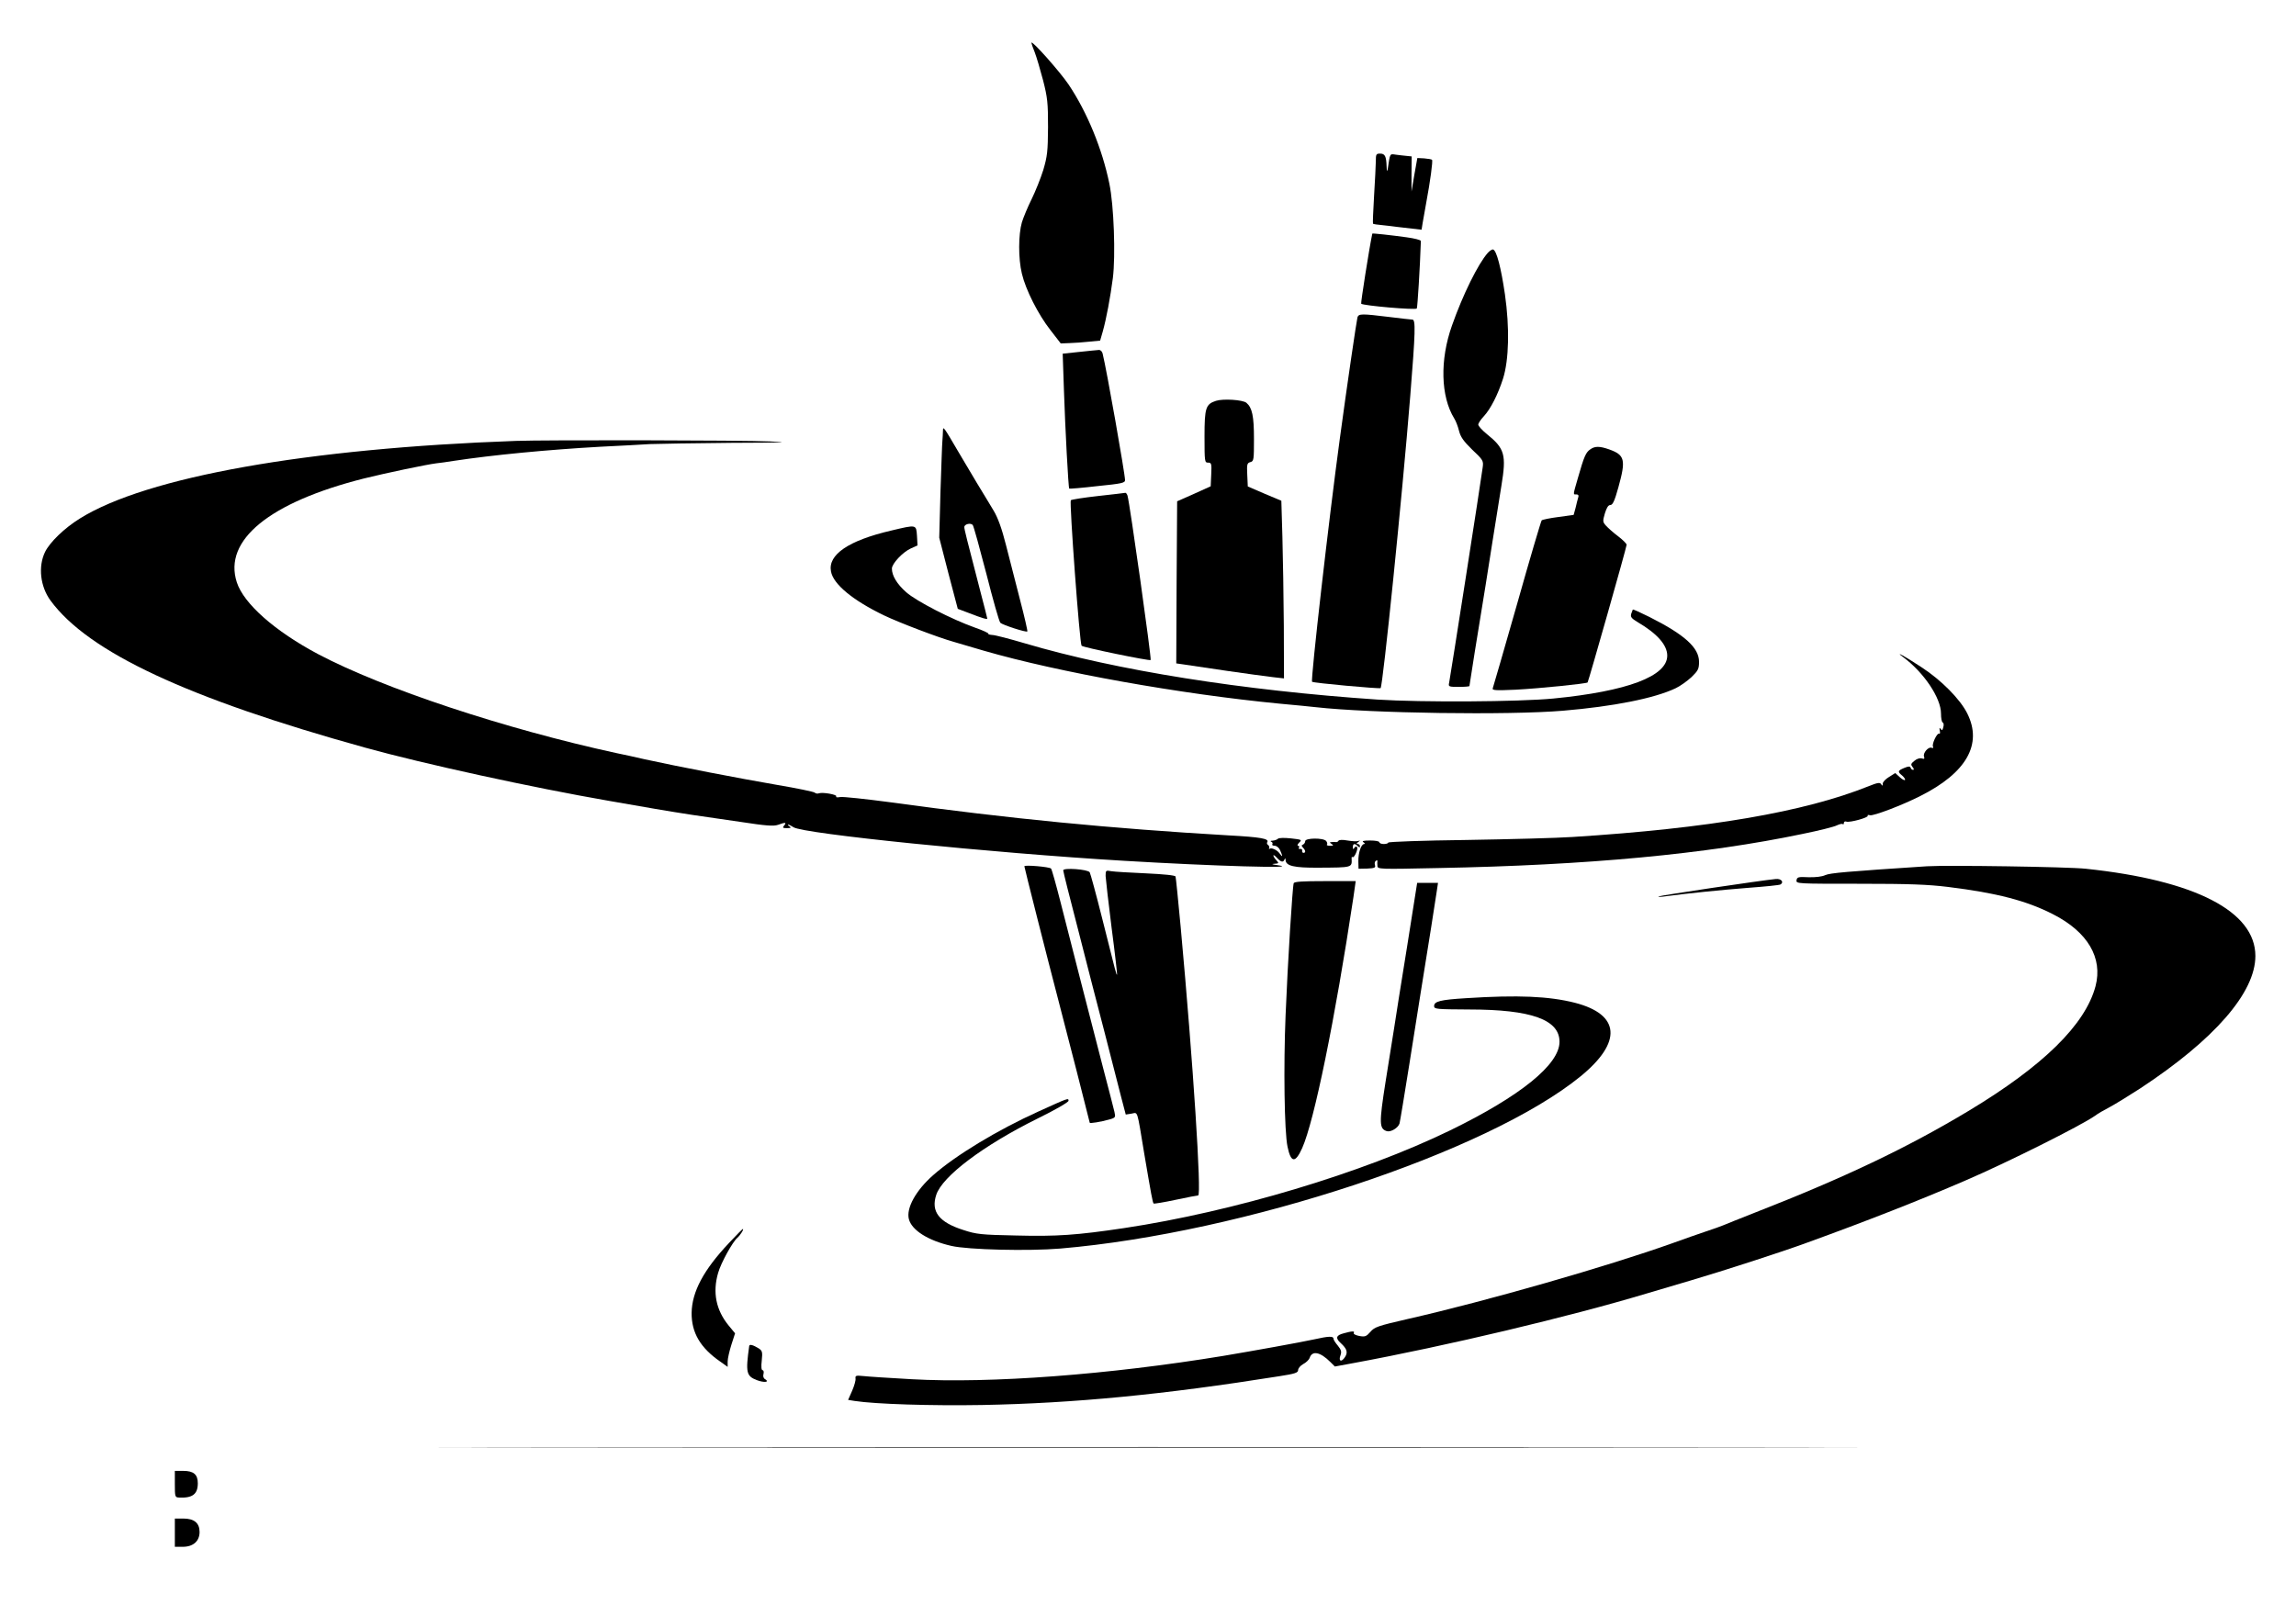 <?xml version="1.0" standalone="no"?>
<!DOCTYPE svg PUBLIC "-//W3C//DTD SVG 20010904//EN"
 "http://www.w3.org/TR/2001/REC-SVG-20010904/DTD/svg10.dtd">
<svg version="1.0" xmlns="http://www.w3.org/2000/svg"
 width="1300pt" height="909pt" viewBox="0 0 1300 909"
 preserveAspectRatio="xMidYMid meet">
<g transform="translate(0,909) scale(0.1,-0.1)"
fill="#000000" stroke="none">
<path d="M5840 8848 c0 -4 8 -29 19 -55 10 -26 31 -97 47 -158 25 -98 28 -127
28 -265 -1 -138 -4 -164 -27 -243 -15 -48 -45 -122 -66 -165 -21 -42 -46 -102
-55 -131 -20 -69 -21 -205 0 -291 21 -90 92 -231 162 -320 l58 -75 50 2 c27 1
77 4 111 8 l62 6 15 52 c20 71 43 194 57 302 16 126 6 413 -20 536 -40 195
-125 403 -231 561 -48 71 -208 252 -210 236z"/>
<path d="M7790 8178 c0 -24 -5 -112 -10 -197 -5 -85 -8 -156 -6 -158 2 -2 26
-6 52 -8 27 -3 65 -7 84 -10 19 -2 58 -7 87 -10 l52 -6 6 38 c4 21 13 72 20
113 23 123 39 240 33 245 -3 3 -22 6 -44 8 l-39 2 -17 -95 -16 -95 0 99 1 100
-29 3 c-16 1 -43 5 -61 7 -35 5 -32 10 -46 -84 -3 -15 -5 -8 -6 17 -2 58 -9
73 -37 73 -22 0 -24 -4 -24 -42z"/>
<path d="M7770 7767 c-18 -86 -66 -393 -63 -397 10 -11 308 -37 315 -27 4 8
18 231 23 382 0 6 -36 15 -80 21 -87 12 -195 24 -195 21z"/>
<path d="M8424 7658 c-55 -62 -142 -238 -203 -412 -69 -194 -64 -401 13 -526
9 -14 21 -45 27 -70 9 -35 25 -58 75 -107 62 -58 64 -63 59 -100 -9 -72 -185
-1198 -190 -1220 -5 -22 -2 -23 55 -23 33 0 60 2 60 5 0 2 14 89 30 192 60
368 70 430 100 623 17 107 40 251 51 319 29 177 19 211 -84 294 -26 21 -47 45
-47 52 0 8 14 29 31 47 39 42 80 123 109 213 34 107 38 289 11 478 -22 150
-47 248 -67 254 -5 2 -19 -7 -30 -19z"/>
<path d="M7686 7293 c-5 -19 -58 -377 -100 -688 -61 -447 -166 -1366 -157
-1376 6 -7 382 -41 388 -36 13 14 122 1082 168 1656 29 361 31 431 12 431 -7
0 -67 7 -132 15 -155 19 -172 19 -179 -2z"/>
<path d="M6111 7097 l-94 -10 7 -206 c7 -213 25 -554 30 -558 1 -2 73 4 159
14 139 14 157 18 157 34 0 34 -104 625 -127 717 -3 12 -12 21 -22 20 -9 0 -58
-6 -110 -11z"/>
<path d="M6885 6820 c-58 -19 -65 -39 -65 -202 0 -143 1 -148 20 -148 19 0 21
-5 18 -67 l-3 -67 -95 -43 -95 -42 -3 -459 -2 -459 42 -6 c24 -4 133 -20 243
-36 110 -16 228 -32 263 -36 l62 -7 -1 299 c-1 164 -5 390 -8 502 l-6 205 -95
40 -95 41 -3 66 c-3 60 -1 67 18 72 19 5 20 13 20 131 0 130 -10 177 -43 205
-21 17 -131 24 -172 11z"/>
<path d="M5339 6650 c0 -14 -2 -38 -3 -55 -2 -16 -6 -147 -11 -290 l-7 -260
52 -202 53 -201 61 -23 c79 -31 106 -38 106 -32 0 3 -18 73 -40 157 -77 297
-90 348 -90 361 0 17 37 26 48 11 5 -6 39 -130 77 -276 37 -146 72 -270 79
-277 12 -12 147 -56 153 -49 2 2 -16 82 -41 177 -25 96 -61 236 -80 312 -24
95 -46 155 -70 195 -19 31 -61 102 -95 157 -33 55 -79 132 -101 170 -89 152
-90 153 -91 125z"/>
<path d="M2920 6593 c-1182 -42 -2090 -204 -2467 -439 -89 -55 -171 -135 -198
-190 -40 -83 -27 -196 31 -275 214 -292 775 -554 1781 -833 331 -92 951 -227
1378 -301 83 -14 202 -35 265 -46 63 -11 158 -26 210 -34 52 -8 176 -26 275
-40 143 -22 186 -25 211 -16 41 15 49 14 34 -4 -11 -13 -8 -15 16 -15 22 0 26
3 14 10 -8 5 -11 10 -7 10 4 0 18 -7 30 -15 57 -37 1117 -145 1872 -190 502
-30 1013 -45 870 -25 -31 4 -39 7 -21 8 28 2 28 3 13 20 -10 10 -17 22 -17 27
0 5 9 -1 20 -13 23 -25 36 -28 43 -9 4 8 6 7 6 -4 2 -33 48 -44 185 -43 195 1
191 0 189 52 -1 7 1 11 5 8 8 -9 33 45 26 56 -4 6 -10 5 -15 -3 -7 -11 -9 -10
-9 4 0 20 11 22 28 5 9 -9 12 -9 12 0 0 7 -6 12 -12 12 -9 0 -8 4 2 11 13 10
13 10 -1 6 -8 -3 -35 -1 -60 3 -26 5 -46 4 -50 -1 -3 -6 -10 -9 -15 -8 -5 1
-16 1 -24 0 -13 -1 -13 -2 0 -11 12 -8 10 -10 -9 -10 -13 0 -21 3 -18 7 4 3 2
12 -4 20 -16 19 -119 18 -119 -1 0 -8 -6 -16 -12 -19 -10 -4 -10 -7 0 -18 15
-16 16 -29 2 -29 -5 0 -9 6 -7 13 1 6 -4 11 -11 9 -8 -1 -11 2 -7 8 3 5 1 10
-5 10 -6 0 -4 8 6 18 17 16 15 17 -47 24 -38 4 -68 3 -73 -2 -6 -6 -19 -10
-31 -11 -11 0 -14 -3 -7 -6 6 -2 10 -9 6 -14 -3 -5 3 -9 14 -9 10 0 24 -11 30
-25 16 -35 15 -44 -3 -18 -15 21 -51 36 -58 24 -2 -3 -2 -1 -1 6 2 7 -1 15 -7
18 -5 4 -7 10 -4 15 13 20 -34 29 -220 39 -666 39 -1235 94 -1910 187 -143 19
-273 33 -288 30 -16 -3 -26 -2 -22 4 6 10 -78 25 -99 17 -7 -3 -18 -1 -23 4
-5 5 -101 25 -214 44 -205 35 -572 106 -749 145 -52 12 -124 28 -160 35 -631
137 -1321 366 -1688 560 -245 130 -422 286 -461 407 -78 239 185 453 719 588
125 31 354 79 410 86 19 2 64 8 100 14 218 33 527 63 830 80 107 5 233 12 280
15 47 2 254 5 460 7 303 1 345 3 220 8 -146 7 -1277 9 -1440 3z"/>
<path d="M9004 6545 c-25 -17 -35 -40 -69 -159 -30 -104 -29 -96 -9 -96 10 0
14 -6 10 -17 -3 -10 -10 -36 -15 -59 l-11 -40 -87 -12 c-47 -6 -90 -15 -94
-19 -4 -5 -67 -217 -139 -473 -73 -255 -135 -471 -138 -478 -4 -12 16 -13 129
-8 136 7 400 34 408 41 5 6 221 766 221 780 0 6 -21 27 -47 47 -27 20 -57 47
-69 60 -20 22 -20 26 -7 71 10 32 19 47 31 47 13 0 24 23 45 99 44 158 37 184
-52 216 -54 19 -81 19 -107 0z"/>
<path d="M6218 6281 c-81 -9 -151 -20 -155 -24 -9 -10 50 -813 61 -824 9 -10
385 -87 391 -81 6 7 -118 887 -131 931 -3 9 -8 16 -12 16 -4 -1 -73 -9 -154
-18z"/>
<path d="M5045 6085 c-240 -56 -358 -136 -340 -231 13 -73 124 -164 300 -249
88 -42 306 -125 395 -150 25 -7 101 -30 170 -50 425 -123 1115 -246 1675 -300
88 -8 180 -17 205 -20 312 -35 1092 -46 1400 -20 285 24 517 70 637 127 26 12
66 41 90 63 38 37 43 47 43 87 0 80 -82 154 -281 254 -50 25 -92 44 -94 42 -1
-2 -5 -13 -9 -24 -5 -18 1 -26 36 -47 111 -65 168 -130 168 -190 0 -117 -226
-202 -645 -243 -198 -19 -745 -22 -995 -6 -765 52 -1477 165 -1995 318 -88 26
-172 48 -187 48 -14 1 -24 4 -22 7 2 4 -31 19 -74 34 -135 48 -333 150 -391
201 -53 47 -81 94 -81 134 0 28 61 93 107 114 l38 17 -3 54 c-5 65 0 65 -147
30z"/>
<path d="M10775 5369 c118 -87 215 -232 215 -320 0 -26 4 -49 10 -51 5 -1 7
-14 3 -26 -4 -18 -8 -21 -15 -10 -7 9 -8 7 -5 -10 3 -12 1 -20 -3 -17 -12 7
-44 -61 -35 -74 3 -6 0 -9 -8 -6 -18 8 -51 -30 -43 -50 4 -12 1 -15 -13 -10
-11 3 -28 -2 -42 -14 -20 -16 -21 -21 -10 -35 8 -9 9 -16 3 -16 -6 0 -12 5
-14 12 -3 9 -12 9 -36 -1 -38 -16 -39 -21 -11 -44 11 -10 18 -21 15 -24 -3 -4
-17 4 -30 16 l-25 23 -35 -22 c-20 -12 -36 -29 -36 -38 0 -14 -2 -14 -9 -3 -7
11 -20 9 -72 -12 -365 -146 -903 -238 -1674 -287 -88 -6 -359 -13 -602 -17
-244 -3 -443 -10 -443 -15 0 -4 -11 -8 -25 -8 -14 0 -25 5 -25 10 0 6 -24 10
-52 10 -38 0 -49 -3 -38 -10 8 -5 10 -10 4 -10 -17 0 -34 -50 -33 -98 l1 -42
49 1 c42 2 49 5 44 20 -3 9 -1 20 5 24 6 4 10 3 9 -2 -1 -4 -1 -17 0 -27 1
-19 11 -19 344 -12 850 16 1517 79 2062 193 94 19 182 41 196 49 15 7 29 10
33 7 3 -4 6 -1 6 6 0 7 6 11 14 8 19 -7 127 23 121 33 -3 5 3 6 13 3 20 -5
185 58 285 109 261 131 353 293 266 467 -40 81 -148 190 -259 262 -94 62 -157
97 -105 58z"/>
<path d="M5800 4184 c0 -7 133 -532 190 -749 45 -171 180 -699 180 -703 0 -6
65 5 111 18 35 10 36 12 29 43 -4 17 -33 131 -65 252 -31 121 -87 339 -125
485 -37 146 -89 348 -115 450 -26 102 -50 188 -54 191 -9 10 -151 22 -151 13z"/>
<path d="M10910 4184 c-458 -30 -548 -38 -575 -50 -19 -9 -56 -13 -95 -12 -58
3 -65 1 -68 -17 -3 -20 3 -20 355 -20 284 0 388 -4 503 -18 276 -34 445 -78
595 -155 196 -100 282 -247 240 -407 -58 -218 -296 -452 -720 -707 -346 -208
-703 -378 -1205 -574 -91 -36 -174 -69 -185 -74 -11 -5 -54 -20 -96 -34 -42
-14 -127 -44 -188 -66 -366 -131 -1056 -329 -1501 -430 -169 -39 -187 -45
-211 -73 -23 -26 -30 -29 -63 -23 -20 4 -34 11 -31 17 8 12 -11 11 -57 -2 -43
-11 -48 -27 -17 -55 36 -33 42 -53 24 -80 -20 -31 -38 -23 -25 11 7 20 4 30
-15 54 -14 16 -25 34 -25 40 0 15 -28 14 -108 -4 -78 -17 -344 -65 -517 -94
-646 -106 -1319 -157 -1762 -132 -126 7 -249 15 -275 18 -41 4 -46 3 -44 -14
2 -10 -7 -41 -19 -69 l-23 -52 37 -6 c117 -18 435 -28 721 -23 523 10 1030 59
1683 163 91 14 107 20 107 35 0 10 13 25 29 34 16 8 32 24 36 34 14 44 60 35
118 -23 l25 -25 103 19 c527 97 1229 264 1664 395 44 13 157 47 250 74 180 53
517 162 650 211 343 124 650 245 900 353 238 102 659 313 737 368 14 11 52 33
83 49 30 16 108 64 173 106 421 277 652 543 652 750 0 253 -342 429 -960 494
-101 11 -787 21 -900 14z"/>
<path d="M6020 4161 c0 -7 38 -159 85 -339 46 -180 113 -442 150 -582 36 -140
77 -302 92 -359 l27 -103 32 5 c38 6 30 32 73 -228 39 -229 47 -275 53 -281 3
-2 59 7 124 21 66 14 123 25 128 25 20 0 -28 745 -99 1520 -14 151 -27 280
-29 286 -3 7 -64 13 -168 18 -89 4 -178 9 -195 12 -32 6 -33 5 -33 -27 1 -19
16 -151 34 -294 19 -143 32 -262 31 -264 -4 -4 -4 -3 -85 320 -34 136 -66 252
-70 259 -11 17 -150 27 -150 11z"/>
<path d="M10055 4112 c-84 -8 -660 -94 -665 -99 -3 -3 15 -3 40 1 119 16 313
36 469 48 94 7 176 15 182 19 22 13 4 34 -26 31z"/>
<path d="M7325 4088 c-7 -21 -34 -450 -46 -748 -12 -288 -7 -660 11 -744 19
-92 44 -95 83 -8 68 152 186 729 290 1420 l13 92 -173 0 c-130 0 -175 -3 -178
-12z"/>
<path d="M7966 3723 c-33 -203 -65 -406 -72 -453 -7 -47 -29 -185 -49 -307
-37 -236 -36 -265 7 -279 22 -7 64 18 72 43 3 10 28 162 56 338 28 176 57 361
65 410 41 252 84 525 90 568 l7 47 -59 0 -59 0 -58 -367z"/>
<path d="M8301 3437 c-147 -9 -181 -18 -181 -45 0 -17 13 -18 198 -19 353 0
512 -58 512 -183 0 -129 -222 -308 -620 -502 -498 -242 -1227 -460 -1845 -553
-268 -40 -381 -48 -613 -42 -198 4 -224 7 -297 31 -139 44 -185 105 -154 199
34 105 266 280 577 434 96 47 172 91 172 99 0 17 -1 16 -171 -61 -232 -105
-468 -248 -595 -360 -98 -86 -154 -187 -138 -249 16 -63 109 -122 241 -152 95
-22 436 -30 616 -15 1036 88 2422 547 2947 976 236 193 224 350 -33 416 -146
37 -321 45 -616 26z"/>
<path d="M4127 2050 c-143 -152 -209 -275 -211 -395 -1 -112 49 -198 162 -276
l42 -30 0 30 c0 17 10 60 21 95 l21 65 -37 45 c-71 87 -91 187 -59 297 16 57
82 176 109 199 16 14 39 50 31 50 -2 0 -38 -36 -79 -80z"/>
<path d="M4242 1467 c-21 -151 -16 -170 43 -193 43 -16 75 -12 46 6 -8 4 -12
17 -8 29 3 12 0 21 -5 21 -7 0 -9 20 -5 54 5 49 3 56 -16 69 -34 21 -54 26
-55 14z"/>
<path d="M3247 893 c1789 -2 4717 -2 6505 0 1789 1 326 2 -3252 2 -3578 0
-5041 -1 -3253 -2z"/>
<path d="M990 685 c0 -71 1 -75 23 -76 77 -4 107 19 107 81 0 50 -24 70 -83
70 l-47 0 0 -75z"/>
<path d="M990 410 l0 -80 45 0 c59 0 95 32 95 84 0 51 -31 76 -92 76 l-48 0 0
-80z"/>
</g>
</svg>

